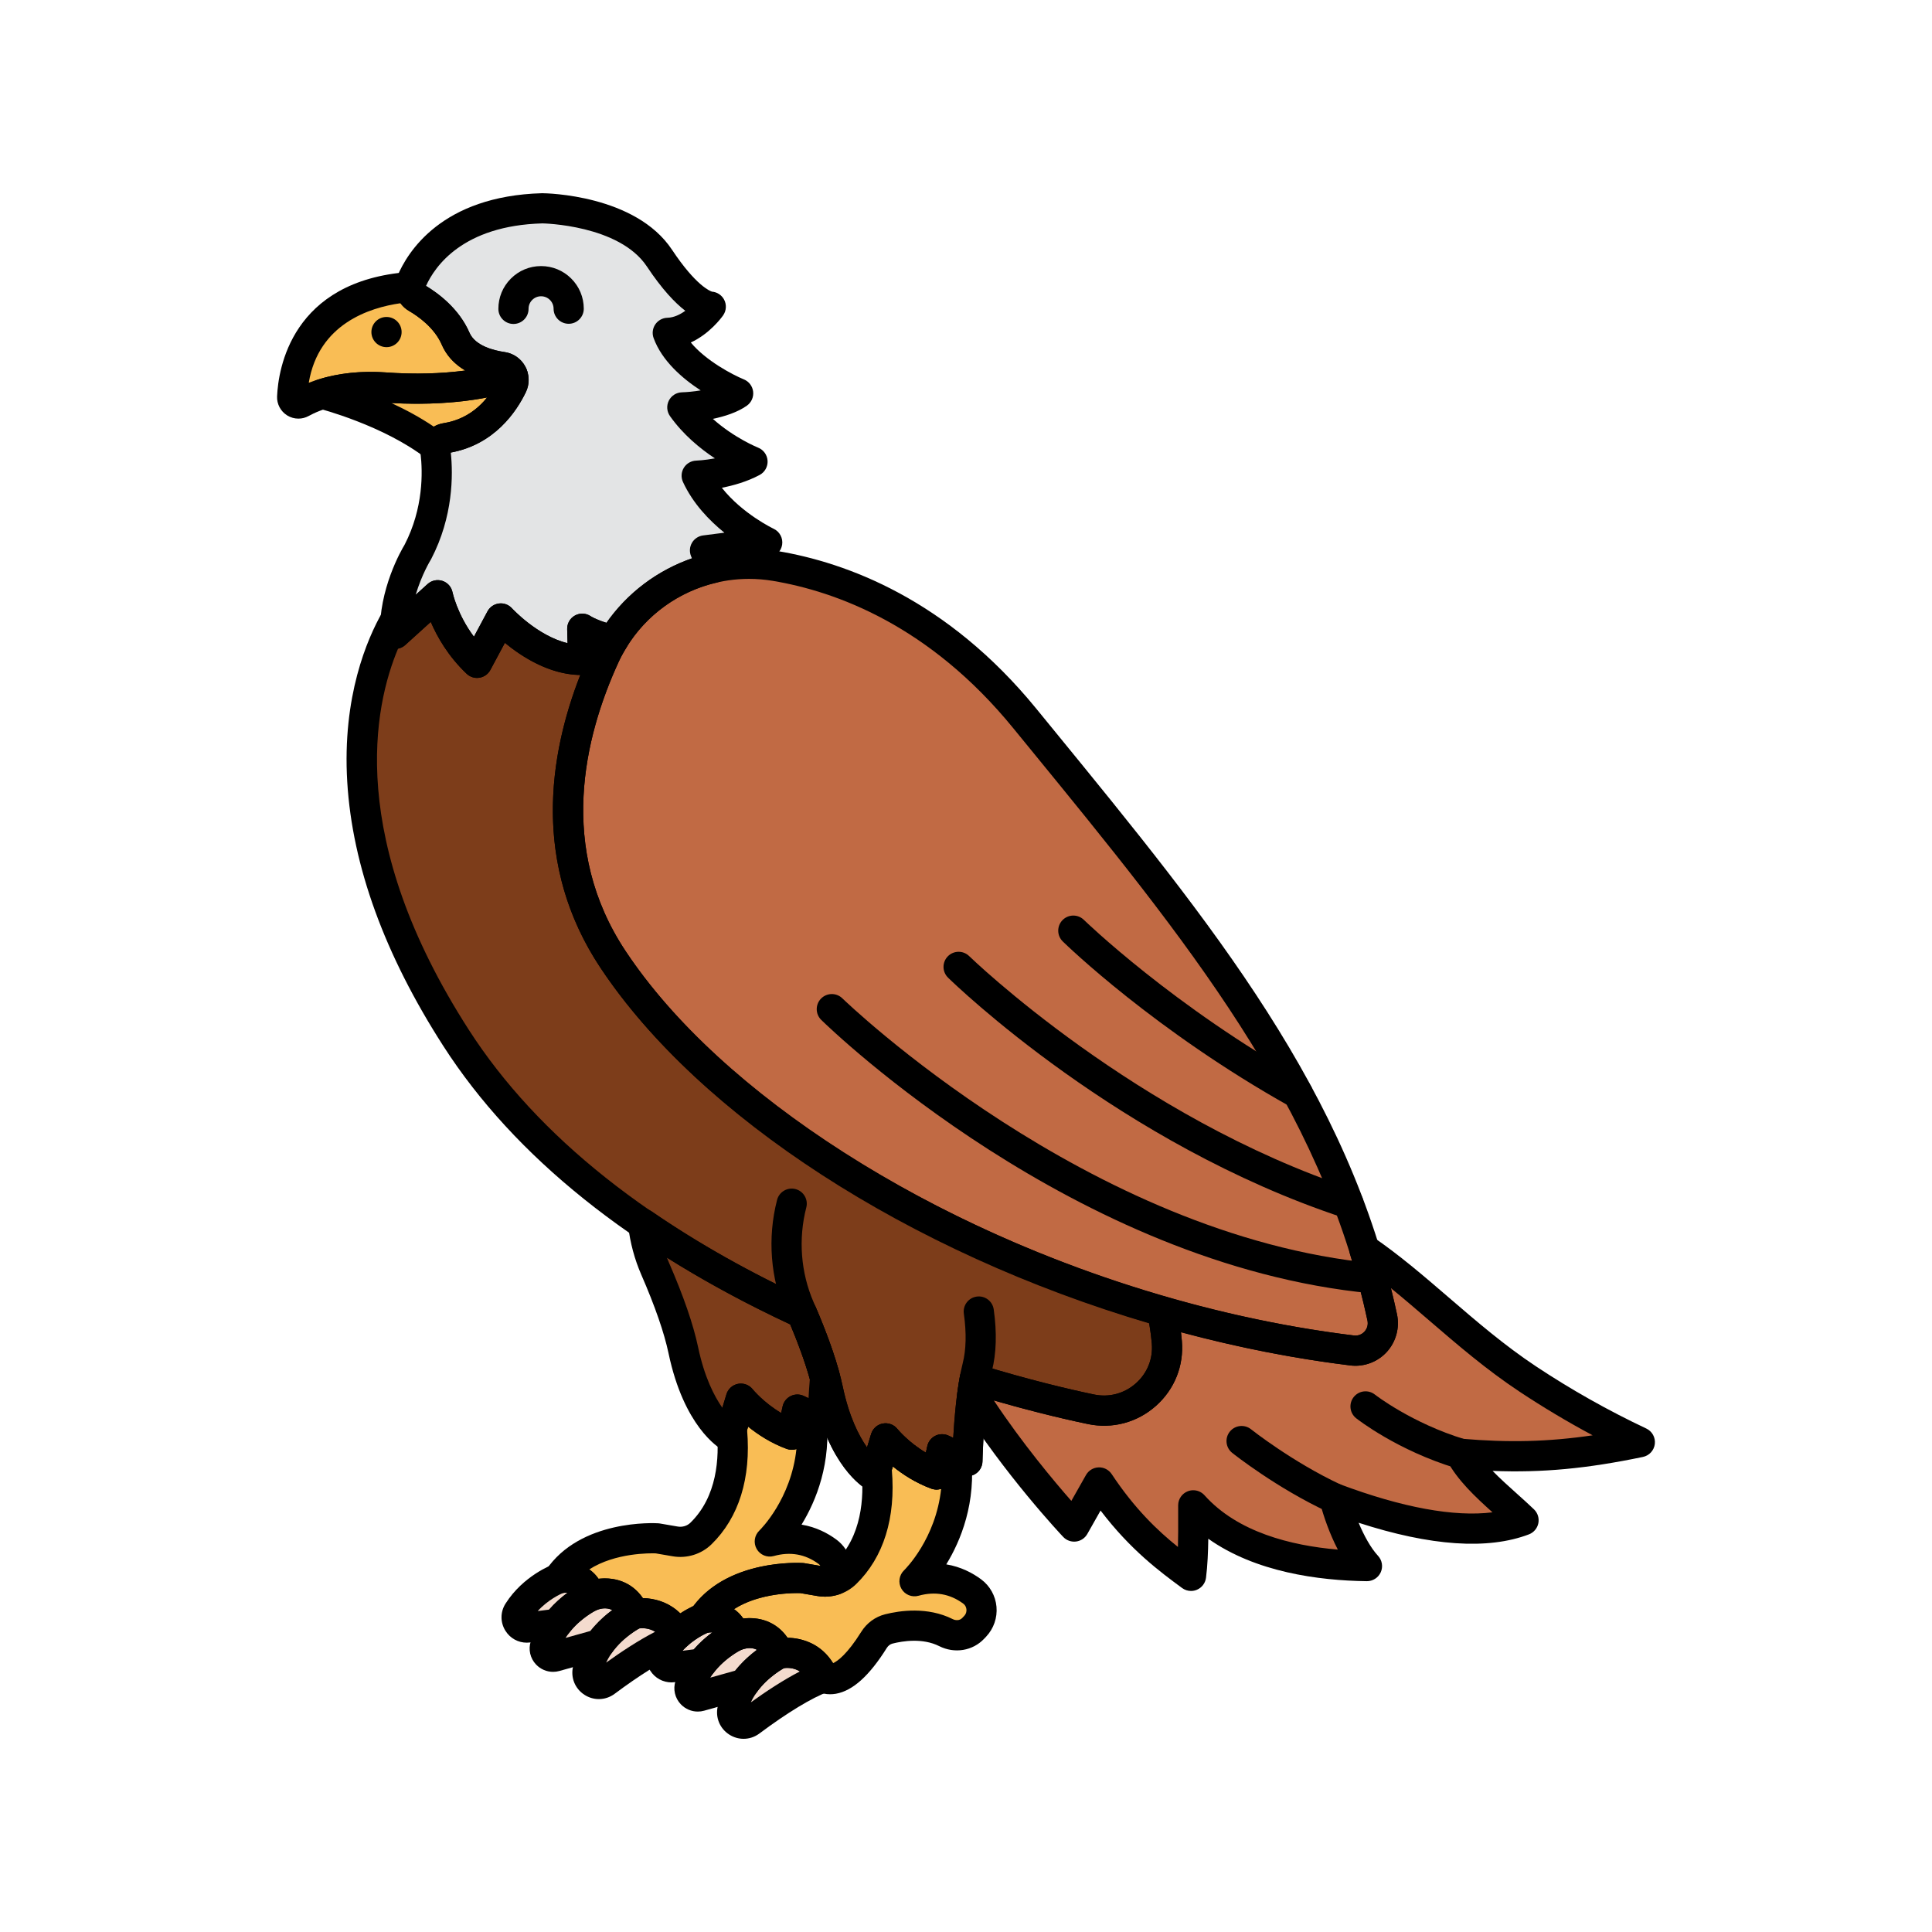 <svg enable-background="new 0 0 512 512" height="100" viewBox="-32 -32 320 320" width="100" xmlns="http://www.w3.org/2000/svg"><path d="m137.72 86.977c-13.92-17.051-29.447-23.251-41.314-25.235-11.687-1.954-23.283 4.113-28.228 14.881-5.91 12.871-10.632 32.234 1.357 50.291 19.769 29.772 69.397 58.262 122.416 64.765 3.09.379 5.644-2.402 4.988-5.477-8.009-37.53-32.101-66.007-59.219-99.225z" fill="#c16a44"/><path d="m160.516 185.22c-40.377-11.598-75.197-34.537-90.98-58.306-11.99-18.057-7.268-37.42-1.357-50.291.413-.899.888-1.752 1.389-2.583-3.552-.802-5.126-1.906-5.126-1.906l.142 5.168c-7.235.199-13.635-6.864-13.635-6.864l-3.935 7.348c-5.31-5.025-6.514-11.198-6.514-11.198l-7.064 6.4c-.022-.811.014-1.609.085-2.39-6.825 11.922-11.215 36.32 10.035 69.339 13.45 20.9 35.666 35.612 57.263 45.567 1.85 4.324 3.522 8.871 4.333 12.723 2.38 11.312 7.633 14.27 7.633 14.27l1.896-6.258s3.214 4.049 8.439 5.973l.92-4.163 4.191 1.953s.153-7.881 1.218-13.603c7.325 2.253 13.924 3.903 19.239 5.015 6.846 1.432 13.181-4.134 12.577-11.102-.136-1.557-.377-3.258-.749-5.092z" fill="#7d3d1a"/><path d="m239.61 206.869c-6.437-3.036-12.653-6.539-18.583-10.475-10.111-6.709-18.005-15.284-27.058-21.474 1.147 3.677 2.148 7.43 2.97 11.282.656 3.076-1.898 5.856-4.988 5.477-10.691-1.311-21.237-3.53-31.435-6.459.372 1.834.612 3.535.748 5.095.604 6.968-5.73 12.534-12.577 11.102-5.315-1.112-11.914-2.762-19.239-5.015-.157.842-.292 1.732-.411 2.635 7.488 11.87 16.879 21.806 16.879 21.806l4.132-7.302c5.395 8.126 10.677 12.117 15.226 15.471.485-3.785.349-8.712.367-11.681 6.843 7.649 18.51 9.933 28.773 10.064-2.507-2.711-4.464-7.653-5.387-11.228 11.109 4.168 23.014 6.798 31.321 3.637-3.512-3.382-8.261-6.939-10.442-11.016 10.767.928 19.124.282 29.704-1.919z" fill="#c16a44"/><path d="m100.819 185.507c-8.884-4.095-17.863-9.011-26.304-14.816.304 2.545.953 5.051 1.99 7.432 1.985 4.559 3.815 9.436 4.676 13.527 2.38 11.312 7.633 14.27 7.633 14.27l1.896-6.258s3.214 4.049 8.439 5.973l.92-4.163 4.191 1.953s.065-3.322.4-7.215c-.899-3.373-2.305-7.112-3.841-10.703z" fill="#7d3d1a"/><path d="m64.441 72.135s1.574 1.104 5.126 1.906c3.717-6.16 9.757-10.414 16.592-11.981-.485-.866-.954-1.825-1.39-2.896l10.307-1.318s-8.382-3.906-11.682-11.055c0 0 5.168-.142 9.245-2.323 0 0-7.32-2.901-11.625-8.988 0 0 6.201-.171 9.245-2.323 0 0-9.415-3.878-11.653-10.022 4.134-.114 7.121-4.333 7.121-4.333s-3.101.085-8.496-8.04c-5.395-8.126-19.362-8.258-19.362-8.258-15.095.416-20.2 8.503-21.753 12.221-.405.968-.04 2.08.868 2.606 1.859 1.078 4.986 3.309 6.483 6.773 1.385 3.203 5.149 4.309 7.767 4.688 1.447.21 2.248 1.762 1.614 3.079-1.491 3.099-4.727 7.711-11.026 8.699-1.089.171-1.806 1.217-1.677 2.311.385 3.272.539 9.866-2.943 16.561 0 0-3.963 6.315-3.764 13.549l7.064-6.4s1.204 6.173 6.514 11.198l3.935-7.348s6.4 7.064 13.635 6.864z" fill="#e3e4e5"/><g fill="#f4dbce"><path d="m97.047 241.894s-6.29 3.006-7.73 9.296c-.391 1.71 1.566 2.977 2.971 1.928 3.204-2.393 8.242-5.881 12.108-7.29-2.21-5.11-7.349-3.934-7.349-3.934z"/><path d="m97.047 241.894c-2.209-5.111-7.32-2.901-7.32-2.901s-5.597 2.583-7.464 8.21c-.343 1.034.639 2.029 1.688 1.736l7.322-2.047c2.373-3.365 5.774-4.998 5.774-4.998z"/><path d="m89.727 238.993c-1.147-4.106-5.253-2.958-5.253-2.958s-4.128 1.504-6.661 5.492c-.776 1.222.209 2.8 1.645 2.617l4.769-.61c2.361-3.092 5.5-4.541 5.5-4.541z"/><path d="m80.177 238.757c-2.32-4.521-7.101-3.442-7.101-3.442s-6.29 3.006-7.73 9.296c-.391 1.71 1.566 2.977 2.971 1.928 2.866-2.141 7.193-5.146 10.843-6.767.334-.369.675-.707 1.017-1.015z"/><path d="m73.077 235.314c-2.209-5.111-7.32-2.901-7.32-2.901s-5.597 2.583-7.464 8.21c-.343 1.034.639 2.029 1.688 1.736l7.322-2.047c2.373-3.364 5.774-4.998 5.774-4.998z"/><path d="m65.757 232.413c-1.147-4.106-5.253-2.958-5.253-2.958s-4.128 1.504-6.661 5.492c-.776 1.222.209 2.8 1.645 2.617l4.769-.61c2.361-3.091 5.5-4.541 5.5-4.541z"/></g><path d="m51.232 28.79c-2.617-.379-6.382-1.485-7.767-4.688-1.498-3.464-4.624-5.694-6.483-6.773-.659-.382-1.026-1.073-1.027-1.792-4.791.355-18.893 2.715-19.564 18.217-.035.801.82 1.345 1.523.959 2.208-1.213 6.807-3.043 13.88-2.532 7.098.513 15.138.027 21.115-2.034-.264-.689-.861-1.239-1.677-1.357z" fill="#f9bd55"/><path d="m52.846 31.869c.277-.575.267-1.19.063-1.723-5.977 2.062-14.017 2.547-21.115 2.035-4.415-.319-7.858.276-10.365 1.062.081.02 11.237 2.873 18.789 8.78.214-.737.807-1.331 1.602-1.455 6.299-.988 9.535-5.601 11.026-8.699z" fill="#f9bd55"/><path d="m129.016 231.591c-2.109-1.556-5.312-2.876-9.545-1.692 0 0 8.301-7.986 6.881-20.769l-2.312-1.077-.92 4.163c-5.224-1.925-8.439-5.973-8.439-5.973l-1.501 4.954c.531 5.406-.046 12.441-5.11 17.382-1.123 1.097-2.717 1.574-4.264 1.309l-2.967-.509s-11.397-.72-16.365 6.657c0 0 4.106-1.147 5.253 2.958 0 0 5.111-2.209 7.32 2.901 0 0 5.139-1.176 7.348 3.935 0 0 3.021 2.337 8.369-6.213.557-.89 1.431-1.556 2.449-1.813 2.175-.55 6.051-1.108 9.469.611 1.519.764 3.345.524 4.513-.71l.315-.333c1.597-1.69 1.375-4.402-.494-5.781z" fill="#f9bd55"/><path d="m80.177 238.757c2.148-1.933 4.296-2.722 4.296-2.722 4.968-7.377 16.365-6.657 16.365-6.657l2.967.509c.83.142 1.671.064 2.448-.202.711-1.605.293-3.565-1.208-4.673-2.109-1.556-5.312-2.876-9.545-1.692 0 0 8.301-7.986 6.881-20.769l-2.312-1.077-.92 4.163c-5.224-1.925-8.439-5.973-8.439-5.973l-1.501 4.954c.531 5.406-.046 12.44-5.11 17.382-1.123 1.097-2.717 1.574-4.264 1.309l-2.967-.509s-11.397-.72-16.365 6.657c0 0 4.106-1.147 5.253 2.958 0 0 5.111-2.209 7.32 2.901.001-.002 4.782-1.08 7.101 3.441z" fill="#f9bd55"/><path d="m53.047 21.658c-1.377 0-2.496-1.114-2.5-2.492-.006-1.889.724-3.667 2.056-5.008 1.332-1.34 3.105-2.081 4.995-2.087h.025c1.879 0 3.648.729 4.982 2.055 1.34 1.332 2.082 3.105 2.087 4.995.004 1.381-1.111 2.504-2.492 2.508-.003 0-.005 0-.008 0-1.377 0-2.496-1.114-2.5-2.492-.001-.554-.219-1.073-.612-1.464-.391-.388-.909-.602-1.459-.602-.002 0-.005 0-.007 0-.555.002-1.074.219-1.465.611-.39.393-.604.914-.602 1.468.004 1.38-1.111 2.503-2.492 2.508-.003 0-.006 0-.008 0z"/><path d="m17.426 37.337c-.647 0-1.294-.178-1.862-.531-1.085-.674-1.725-1.885-1.67-3.16.193-4.467 2.342-19.153 21.877-20.603.701-.048 1.376.188 1.886.66.449.417.727.981.787 1.585 2.07 1.232 5.579 3.8 7.317 7.821.948 2.192 4.06 2.95 5.83 3.206 1.651.239 3.051 1.365 3.653 2.937.243.633.218 1.337-.069 1.951s-.81 1.086-1.451 1.307c-5.73 1.976-13.79 2.767-22.11 2.164-6.485-.471-10.614 1.194-12.495 2.229-.528.29-1.111.434-1.693.434zm16.904-19.112c-5.148.73-13.568 3.428-15.188 13.171 2.808-1.091 7.105-2.12 12.833-1.708 4.622.333 9.122.215 13.087-.319-1.807-1.061-3.123-2.498-3.891-4.274-1.228-2.84-3.937-4.729-5.442-5.602-.558-.325-1.031-.76-1.399-1.268zm16.543 13.039s.001 0 .001.001c0-.001 0-.001-.001-.001z"/><path d="m40.218 44.523c-.551 0-1.095-.183-1.541-.531-7.07-5.53-17.756-8.299-17.863-8.326-1.083-.275-1.853-1.237-1.883-2.354s.683-2.119 1.75-2.454c3.418-1.071 7.219-1.466 11.293-1.17 7.672.556 15.005-.141 20.12-1.904 1.271-.44 2.666.209 3.149 1.468.469 1.221.417 2.536-.145 3.702-1.545 3.211-5.22 8.739-12.573 10.031-.279.671-.84 1.192-1.54 1.418-.251.08-.509.12-.767.12zm-7.399-9.771c2.331 1.078 4.774 2.382 7.038 3.919.479-.286 1.011-.484 1.575-.573 3.341-.523 5.663-2.289 7.256-4.265-4.676.911-10.188 1.238-15.869.919zm17.775-3.967s0 0 0 0z"/><path d="m192.499 194.213c-.283 0-.567-.017-.852-.052-50.756-6.227-102.987-33.926-124.194-65.864-12.583-18.951-7.787-39.128-1.547-52.717 5.391-11.741 18.105-18.444 30.912-16.304 11.367 1.9 28.026 7.976 42.838 26.119l2.827 3.46c26.316 32.202 49.044 60.013 56.901 96.826.477 2.232-.157 4.568-1.693 6.247-1.339 1.464-3.233 2.285-5.192 2.285zm-100.443-130.332c-9.171 0-17.708 5.298-21.605 13.785-5.709 12.435-10.142 30.832 1.168 47.865 20.47 30.827 71.205 57.604 120.637 63.667.657.082 1.297-.153 1.747-.646.454-.497.633-1.163.492-1.828-7.604-35.629-29.977-63.006-55.883-94.705l-2.829-3.462c-13.828-16.938-29.27-22.591-39.789-24.35-1.318-.22-2.635-.326-3.938-.326z"/><path d="m47.014 80.287c-.634 0-1.25-.241-1.718-.685-3.062-2.898-4.894-6.135-5.949-8.595l-4.231 3.834c-.724.654-1.763.83-2.66.446-.898-.383-1.491-1.254-1.518-2.229-.207-7.482 3.536-13.943 4.084-14.849 3.121-6.054 2.994-12.017 2.638-15.039-.29-2.468 1.368-4.695 3.773-5.073 4.812-.754 7.51-4.086 8.96-6.908-4.649-.78-7.832-2.881-9.222-6.096-1.229-2.843-3.937-4.729-5.441-5.602-1.982-1.148-2.809-3.614-1.921-5.734 1.664-3.982 7.334-13.296 23.991-13.755.717.005 15.454.248 21.513 9.374 3.95 5.948 6.316 6.839 6.618 6.932.84.068 1.597.558 2 1.312.446.835.383 1.851-.164 2.623-.28.396-2.242 3.054-5.348 4.484 2.5 3.029 6.933 5.349 8.792 6.114.843.347 1.43 1.125 1.533 2.03.102.906-.296 1.796-1.041 2.322-1.574 1.113-3.693 1.782-5.63 2.184 3.542 3.173 7.437 4.742 7.487 4.763.905.358 1.52 1.21 1.575 2.182s-.458 1.888-1.316 2.347c-2.074 1.109-4.362 1.751-6.259 2.12 3.405 4.32 8.515 6.761 8.577 6.79 1.006.474 1.581 1.555 1.408 2.652-.173 1.099-1.048 1.951-2.15 2.092l-6.884.881c.219.603.2 1.272-.064 1.868-.319.72-.959 1.247-1.727 1.423-6.249 1.433-11.719 5.382-15.01 10.836-.556.922-1.64 1.387-2.69 1.146-.726-.163-1.382-.34-1.97-.521l.035 1.275c.019.663-.228 1.306-.683 1.788-.456.481-1.084.762-1.747.78-5.411.121-10.227-3.012-13.03-5.326l-2.405 4.491c-.368.688-1.035 1.163-1.804 1.288-.135.024-.269.035-.402.035zm3.935-12.349c.701 0 1.375.295 1.853.821.046.051 4.241 4.587 9.205 5.769l-.064-2.324c-.026-.945.483-1.824 1.315-2.271.822-.441 1.823-.388 2.593.138.059.037.89.559 2.609 1.091 3.455-4.939 8.444-8.695 14.15-10.679-.053-.125-.105-.251-.156-.377-.292-.719-.235-1.533.157-2.203.391-.67 1.072-1.12 1.841-1.219l3.532-.452c-2.511-2.028-5.217-4.837-6.86-8.394-.352-.763-.297-1.651.146-2.366.443-.714 1.215-1.157 2.056-1.181.022-.001 1.335-.047 3.083-.371-2.441-1.615-5.267-3.931-7.436-6.998-.532-.753-.607-1.737-.195-2.562.413-.825 1.245-1.355 2.167-1.381.829-.024 1.95-.126 3.112-.315-3.004-1.956-6.42-4.885-7.801-8.676-.275-.755-.17-1.597.282-2.261.452-.665 1.195-1.071 1.999-1.094 1.091-.03 2.122-.544 2.969-1.156-1.714-1.318-3.851-3.559-6.359-7.335-4.587-6.909-17.179-7.14-17.306-7.141-13.185.365-17.816 7.117-19.278 10.357 2.085 1.259 5.491 3.804 7.198 7.75.947 2.191 4.06 2.949 5.831 3.207 1.478.214 2.727 1.092 3.427 2.407.696 1.308.726 2.89.08 4.23-1.535 3.189-5.173 8.668-12.432 10.005.388 3.709.404 10.609-3.249 17.635-.031.06-.065.118-.101.176-.021.033-1.469 2.393-2.465 5.751l1.969-1.784c.668-.605 1.611-.805 2.467-.52.856.284 1.493 1.008 1.665 1.894.008.036.771 3.647 3.543 7.348l2.248-4.199c.384-.717 1.092-1.202 1.899-1.302.103-.012.205-.018.306-.018zm34.717-51.637c-.003 0-.005 0-.008 0zm.003 0c-.001 0-.002 0-.003 0zm.003 0s0 0 0 0z"/><path d="m112.785 215c-.425 0-.848-.108-1.227-.321-.639-.36-6.313-3.862-8.853-15.934-.639-3.033-1.92-6.857-3.813-11.376-26.346-12.289-45.668-27.788-57.438-46.077-9.738-15.131-15.101-29.862-15.939-43.783-.851-14.136 3.292-23.705 5.837-28.151.584-1.021 1.8-1.495 2.921-1.143.169.054.329.124.479.208l4.069-3.687c.668-.605 1.611-.805 2.467-.52.856.284 1.493 1.008 1.665 1.894.008.036.771 3.647 3.543 7.348l2.248-4.199c.384-.717 1.092-1.202 1.899-1.302.81-.105 1.612.2 2.158.803.046.051 4.241 4.587 9.205 5.769l-.064-2.324c-.026-.945.483-1.824 1.315-2.271.831-.447 1.845-.388 2.62.155.001 0 1.341.859 4.241 1.514.784.177 1.435.719 1.75 1.457.315.739.256 1.584-.158 2.271-.533.884-.932 1.626-1.258 2.336-5.71 12.435-10.143 30.832 1.167 47.865 15.727 23.685 50.892 46.171 89.588 57.287.896.257 1.575.992 1.76 1.906.374 1.846.64 3.654.789 5.375.355 4.102-1.212 8.024-4.301 10.765-3.107 2.756-7.219 3.85-11.278 3-5.231-1.094-10.952-2.548-16.696-4.239-.636 4.961-.749 10.365-.75 10.43-.017.845-.459 1.625-1.177 2.072-.717.449-1.613.504-2.379.145l-1.366-.636-.248 1.118c-.155.705-.608 1.309-1.242 1.654-.634.347-1.386.404-2.063.152-2.611-.962-4.769-2.386-6.368-3.68l-.71 2.344c-.22.726-.757 1.312-1.461 1.596-.3.119-.616.179-.932.179zm1.896-11.258c.754 0 1.479.342 1.958.945.018.022 1.791 2.197 4.717 3.925l.243-1.099c.164-.74.654-1.367 1.334-1.702.68-.338 1.475-.346 2.163-.024l.79.368c.162-2.867.482-6.86 1.105-10.21.13-.701.554-1.312 1.164-1.682s1.35-.461 2.029-.251c8.233 2.532 14.885 4.094 19.016 4.957 2.497.522 5.025-.151 6.937-1.847 1.894-1.68 2.855-4.082 2.638-6.592-.093-1.075-.238-2.194-.433-3.34-39.764-11.727-74.495-34.207-90.887-58.895-11.337-17.074-8.567-35.142-3.343-48.491-5.173-.066-9.779-3.093-12.487-5.33l-2.405 4.491c-.368.688-1.035 1.163-1.804 1.288-.77.125-1.552-.116-2.118-.652-3.062-2.898-4.894-6.135-5.949-8.595l-4.231 3.834c-.342.31-.754.512-1.188.599-4.006 9.519-8.668 31.447 11.731 63.146 11.378 17.679 30.289 32.701 56.208 44.649.562.26 1.008.718 1.251 1.287 2.227 5.205 3.734 9.644 4.481 13.192 1.042 4.95 2.66 8.11 4.015 10.031l.676-2.229c.27-.891 1.011-1.557 1.924-1.731.153-.027.31-.042.465-.042z"/><path d="m105.488 248.621c-1.437 0-2.343-.6-2.622-.815-.334-.259-.598-.598-.766-.985-1.369-3.166-4.37-2.52-4.496-2.489-1.173.264-2.374-.339-2.853-1.445-1.035-2.396-2.986-2.021-4.058-1.589-.66.268-1.417.247-2.056-.066s-1.128-.88-1.32-1.565c-.278-.994-.726-1.16-1.124-1.237-.52-.099-1.043.014-1.048.015-1.008.281-2.086-.096-2.7-.944-.613-.85-.632-1.991-.047-2.86 5.704-8.469 18.075-7.785 18.597-7.755.089.006.177.016.265.031l2.967.509c.773.132 1.554-.105 2.096-.635 4.432-4.324 4.821-10.733 4.368-15.349-.032-.326 0-.655.095-.969l1.501-4.953c.27-.891 1.011-1.557 1.924-1.731.916-.17 1.848.174 2.426.901.018.022 1.791 2.197 4.717 3.925l.243-1.099c.164-.74.654-1.367 1.334-1.702.68-.338 1.475-.346 2.163-.024l2.312 1.077c.791.368 1.332 1.122 1.429 1.989.894 8.041-1.698 14.325-4.101 18.252 2.426.396 4.364 1.439 5.765 2.474 1.46 1.078 2.39 2.735 2.551 4.547.162 1.823-.466 3.631-1.724 4.962l-.317.334c-1.907 2.016-4.901 2.506-7.451 1.225-2.736-1.376-6.02-.854-7.733-.421-.373.095-.717.355-.941.715-2.885 4.612-5.64 7.096-8.422 7.593-.347.058-.672.084-.974.084zm-7.043-9.355c2.388.033 5.543.968 7.538 4.207.75-.341 2.337-1.467 4.662-5.184.914-1.462 2.319-2.496 3.955-2.911 2.389-.604 7.021-1.304 11.206.802.469.235 1.137.267 1.575-.195l.316-.333c.375-.396.396-.849.375-1.082-.02-.228-.117-.654-.54-.967-2.193-1.617-4.678-2.052-7.388-1.297-1.106.309-2.275-.172-2.844-1.166-.568-.995-.388-2.249.437-3.043.248-.242 5.257-5.234 6.146-13.501-.526.17-1.099.161-1.626-.035-2.611-.962-4.769-2.386-6.368-3.68l-.173.572c.673 7.954-1.361 14.486-5.898 18.913-1.684 1.644-4.093 2.388-6.432 1.984l-2.815-.482c-.87-.031-6.685-.115-10.996 2.654.568.395 1.091.904 1.534 1.548 2.466-.297 5.405.392 7.336 3.196z"/><path d="m112.785 215c-.424 0-.848-.108-1.227-.321-.639-.36-6.313-3.862-8.853-15.934-.719-3.415-2.241-7.804-4.522-13.045-2.578-5.919-3.102-12.651-1.475-18.958.345-1.337 1.709-2.136 3.045-1.796 1.337.345 2.141 1.709 1.796 3.046-1.35 5.23-.917 10.811 1.217 15.712 2.417 5.551 4.042 10.265 4.831 14.012 1.041 4.947 2.663 8.111 4.015 10.031l.676-2.229c.27-.891 1.011-1.557 1.924-1.731.916-.17 1.848.174 2.426.901.018.022 1.791 2.197 4.717 3.925l.243-1.099c.164-.74.654-1.367 1.334-1.702.68-.338 1.475-.346 2.163-.024l.789.367c.196-3.5.629-8.677 1.564-12.328.58-2.263.645-5.037.194-8.248-.192-1.367.761-2.631 2.128-2.823 1.373-.194 2.631.762 2.823 2.128.542 3.86.44 7.286-.302 10.184-1.363 5.322-1.56 14.891-1.562 14.987-.016.846-.458 1.625-1.176 2.073-.717.447-1.613.504-2.379.145l-1.366-.636-.248 1.118c-.155.705-.608 1.309-1.242 1.654-.634.347-1.386.404-2.063.152-2.611-.962-4.769-2.386-6.368-3.68l-.71 2.344c-.22.726-.757 1.312-1.461 1.596-.299.119-.615.179-.931.179z"/><path d="m189.025 218.668c-.354 0-.713-.076-1.055-.235-8.553-3.985-15.585-9.558-15.881-9.793-1.08-.86-1.257-2.433-.397-3.513.86-1.078 2.433-1.257 3.513-.398.068.055 6.881 5.445 14.877 9.173 1.251.583 1.793 2.07 1.21 3.321-.423.91-1.325 1.445-2.267 1.445z"/><path d="m209.907 211.289c-.24 0-.484-.035-.726-.108-9.726-2.946-16.278-8.054-16.552-8.27-1.085-.854-1.271-2.426-.417-3.511.854-1.084 2.424-1.271 3.509-.419.086.067 6.148 4.76 14.911 7.414 1.321.4 2.068 1.796 1.667 3.117-.328 1.081-1.32 1.777-2.392 1.777z"/><path d="m165.274 231.513c-.526 0-1.047-.166-1.484-.488-3.675-2.71-8.526-6.287-13.502-12.831l-2.196 3.882c-.391.69-1.086 1.154-1.874 1.25-.792.096-1.574-.188-2.119-.765-.39-.412-9.645-10.251-17.176-22.189-.312-.494-.441-1.083-.364-1.662.138-1.038.279-1.942.432-2.765.13-.7.554-1.312 1.163-1.681.61-.369 1.35-.461 2.029-.251 8.233 2.532 14.885 4.094 19.016 4.957 2.497.522 5.025-.151 6.937-1.847 1.894-1.68 2.855-4.082 2.638-6.592-.133-1.532-.371-3.152-.708-4.814-.173-.855.112-1.74.754-2.333.642-.592 1.547-.806 2.386-.565 10.366 2.978 20.812 5.124 31.049 6.38.658.085 1.297-.154 1.747-.646.455-.497.634-1.163.492-1.829-.775-3.63-1.755-7.351-2.912-11.06-.317-1.016.044-2.121.9-2.754s2.019-.655 2.897-.054c4.394 3.004 8.399 6.449 12.639 10.097 4.518 3.887 9.189 7.906 14.39 11.357 5.813 3.857 11.959 7.322 18.267 10.297.972.458 1.542 1.486 1.417 2.555-.126 1.067-.921 1.935-1.974 2.153-9.212 1.918-16.616 2.638-24.894 2.313 1.234 1.271 2.628 2.521 4 3.752.959.86 1.952 1.75 2.857 2.622.617.594.886 1.462.715 2.301s-.76 1.532-1.56 1.837c-6.806 2.591-16.281 1.94-28.207-1.923.899 2.146 2.016 4.18 3.219 5.48.678.733.855 1.801.449 2.714-.406.911-1.317 1.491-2.316 1.483-8.011-.104-18.445-1.5-26.25-7.029-.03 2.152-.121 4.456-.378 6.464-.113.879-.682 1.633-1.497 1.981-.315.136-.649.203-.982.203zm.366-16.682c.698 0 1.38.293 1.864.833 5.46 6.104 14.315 8.335 22.083 8.998-1.347-2.596-2.365-5.486-2.981-7.87-.233-.903.056-1.86.75-2.484.693-.623 1.675-.812 2.55-.481 10.339 3.879 18.96 5.458 25.296 4.662-2.896-2.605-5.789-5.322-7.5-8.521-.433-.81-.388-1.79.117-2.556.504-.766 1.387-1.19 2.302-1.115 7.724.668 14.274.521 21.67-.564-4.162-2.228-8.227-4.655-12.146-7.256-5.46-3.623-10.252-7.746-14.887-11.732-2.165-1.863-4.268-3.672-6.378-5.382.364 1.448.699 2.89 1.004 4.318.477 2.233-.157 4.569-1.694 6.248-1.532 1.675-3.792 2.514-6.043 2.232-9.252-1.135-18.667-2.979-28.041-5.488.058.481.107.957.148 1.427.355 4.102-1.212 8.024-4.301 10.765-3.107 2.756-7.217 3.85-11.278 3-4.888-1.022-10.203-2.358-15.566-3.91 4.725 7.116 9.933 13.331 12.839 16.64l2.424-4.284c.428-.756 1.218-1.236 2.087-1.267.859-.038 1.69.391 2.171 1.115 3.824 5.759 7.599 9.353 10.973 12.063.049-1.713.043-3.439.038-4.97-.002-.704-.004-1.356-.001-1.937.006-1.033.648-1.956 1.615-2.322.289-.109.588-.162.885-.162z"/><path d="m91.16 256.002c-.829 0-1.66-.238-2.399-.72-1.558-1.015-2.296-2.84-1.881-4.65 1.69-7.383 8.788-10.85 9.09-10.994.166-.079.34-.14.52-.182 2.48-.563 7.8-.172 10.201 5.38.273.632.273 1.349.001 1.981s-.793 1.124-1.44 1.359c-2.731.995-6.804 3.461-11.467 6.944-.786.587-1.704.882-2.625.882zm6.699-11.71c-.932.522-3.998 2.432-5.493 5.668 2.458-1.768 5.373-3.701 8.124-5.119-1.005-.632-2.081-.618-2.631-.549z"/><path d="m83.578 251.49c-1.049 0-2.069-.427-2.816-1.211-.986-1.035-1.32-2.516-.872-3.864 2.183-6.579 8.52-9.568 8.789-9.692 3.032-1.313 8.314-1.254 10.663 4.179.531 1.229 0 2.658-1.205 3.242-.071.035-2.892 1.453-4.822 4.189-.332.47-.816.812-1.37.966l-7.322 2.047c-.345.096-.697.144-1.045.144zm7.117-10.193c.005 0-3.126 1.52-5.049 4.572l4.136-1.157c1.173-1.479 2.485-2.627 3.598-3.453-.942-.497-1.996-.241-2.685.038z"/><path d="m79.227 246.658c-1.427 0-2.744-.715-3.526-1.946-.886-1.395-.886-3.129.001-4.524 2.955-4.654 7.714-6.429 7.916-6.502.061-.022.121-.042.183-.06 2.616-.73 6.998-.087 8.333 4.693.329 1.178-.243 2.421-1.35 2.938-.061.028-2.655 1.284-4.571 3.793-.406.531-1.007.877-1.669.962l-4.769.61c-.184.024-.367.036-.548.036zm6.001-8.233c-.47.198-2.483 1.119-4.196 2.997l1.89-.242c1.022-1.174 2.114-2.105 3.068-2.808-.216-.023-.469-.01-.762.053z"/><path d="m80.177 241.257c-.15 0-.302-.014-.452-.041-.763-.141-1.418-.627-1.772-1.317-1.419-2.765-4.209-2.171-4.327-2.146-1.173.271-2.368-.342-2.845-1.446-1.129-2.613-3.372-1.885-4.033-1.599-.662.285-1.417.271-2.068-.038-.651-.312-1.137-.889-1.331-1.584-.278-.994-.726-1.16-1.124-1.237-.519-.099-1.043.014-1.048.015-1.007.281-2.086-.096-2.7-.944-.613-.85-.632-1.991-.047-2.86 5.704-8.468 18.075-7.786 18.596-7.755.089.006.177.016.265.031l2.967.509c.77.129 1.554-.105 2.096-.635 4.432-4.324 4.821-10.733 4.368-15.349-.032-.326 0-.655.095-.969l1.5-4.954c.27-.89 1.011-1.557 1.924-1.731.917-.172 1.848.174 2.426.901.018.022 1.791 2.198 4.717 3.926l.243-1.1c.164-.741.654-1.367 1.334-1.702.679-.337 1.475-.346 2.163-.024l2.312 1.077c.791.368 1.332 1.122 1.429 1.989.893 8.042-1.698 14.326-4.102 18.253 2.426.396 4.364 1.439 5.766 2.474 2.405 1.775 3.231 4.94 2.009 7.697-.282.637-.816 1.126-1.474 1.352-1.187.408-2.46.512-3.683.302l-2.813-.482c-1.101-.035-10.165-.165-14.022 5.562-.294.437-.718.769-1.212.95-.005.002-1.756.678-3.485 2.234-.462.415-1.059.641-1.672.641zm-5.696-8.561c1.891.036 4.288.64 6.194 2.531.87-.57 1.635-.966 2.17-1.215 5.876-7.81 17.643-7.162 18.151-7.13.089.006.177.016.265.031l2.623.449c-.081-.124-.187-.24-.322-.34-2.192-1.617-4.677-2.052-7.388-1.297-1.106.309-2.275-.172-2.844-1.166-.568-.995-.388-2.249.437-3.043.248-.242 5.257-5.233 6.145-13.501-.526.17-1.099.16-1.626-.035-2.611-.962-4.769-2.386-6.368-3.68l-.173.572c.673 7.954-1.361 14.486-5.898 18.913-1.684 1.644-4.088 2.389-6.432 1.984l-2.815-.482c-.872-.032-6.686-.116-10.998 2.655.594.413 1.107.932 1.532 1.547 2.474-.293 5.416.395 7.347 3.207z"/><path d="m67.19 249.423c-.829 0-1.661-.239-2.4-.721-1.557-1.014-2.295-2.839-1.881-4.648 1.69-7.384 8.788-10.851 9.089-10.995.169-.08.346-.142.528-.183 2.306-.521 7.34-.199 9.875 4.739.518 1.01.292 2.24-.551 3-.29.261-.571.541-.837.835-.234.258-.52.465-.838.606-2.671 1.186-6.351 3.489-10.362 6.485-.785.587-1.702.882-2.623.882zm6.703-11.712c-.915.512-3.996 2.422-5.496 5.67 2.407-1.73 5.339-3.68 8.118-5.109-1.028-.65-2.123-.621-2.622-.561z"/><path d="m59.607 244.911c-1.049 0-2.069-.427-2.816-1.211-.986-1.035-1.32-2.516-.872-3.864 2.183-6.579 8.521-9.568 8.789-9.692 3.032-1.312 8.313-1.255 10.663 4.179.531 1.229 0 2.658-1.205 3.242-.071.035-2.892 1.453-4.821 4.189-.332.47-.815.812-1.37.966l-7.322 2.047c-.345.096-.697.144-1.046.144zm7.142-10.203c.003 0-3.144 1.521-5.073 4.582l4.136-1.156c1.172-1.479 2.483-2.626 3.596-3.452-1.055-.557-2.215-.165-2.659.026z"/><path d="m55.257 240.079c-1.427 0-2.744-.715-3.526-1.946-.886-1.395-.886-3.129.001-4.525 2.955-4.653 7.714-6.428 7.916-6.501.06-.022.121-.042.183-.06.266-.074 1.679-.429 3.344-.106 2.487.48 4.259 2.186 4.99 4.8.329 1.178-.243 2.421-1.35 2.938-.061.028-2.655 1.284-4.571 3.793-.406.531-1.007.877-1.669.962l-4.769.61c-.185.023-.368.035-.549.035zm6.001-8.233c-.47.198-2.483 1.12-4.196 2.997l1.891-.242c1.022-1.174 2.114-2.105 3.068-2.808-.217-.023-.469-.011-.763.053z"/><path d="m88.815 208.421c-.425 0-.848-.108-1.227-.321-.639-.36-6.313-3.862-8.853-15.934-.719-3.415-2.24-7.804-4.522-13.045-1.105-2.536-1.839-5.273-2.181-8.133-.117-.976.349-1.929 1.189-2.437.839-.506 1.9-.477 2.709.08 7.753 5.332 16.479 10.245 25.934 14.604.562.26 1.008.718 1.252 1.287 1.787 4.18 3.119 7.895 3.958 11.043.075.28.1.57.075.858-.323 3.759-.391 7.018-.391 7.05-.017.846-.459 1.625-1.177 2.072-.717.449-1.611.504-2.379.145l-1.366-.637-.248 1.12c-.156.705-.608 1.309-1.242 1.654-.633.347-1.386.403-2.063.152-2.611-.962-4.769-2.386-6.368-3.68l-.71 2.344c-.22.726-.757 1.312-1.461 1.596-.297.122-.614.182-.929.182zm1.896-11.259c.754 0 1.479.342 1.958.945.018.022 1.791 2.198 4.717 3.926l.243-1.1c.164-.741.654-1.367 1.334-1.702.679-.337 1.475-.346 2.163-.024l.791.368c.053-.942.123-2.008.215-3.134-.722-2.61-1.81-5.656-3.24-9.072-7.272-3.395-14.124-7.114-20.446-11.099.111.288.229.572.351.854 2.417 5.552 4.042 10.266 4.831 14.012 1.041 4.946 2.663 8.11 4.015 10.031l.676-2.23c.27-.89 1.011-1.557 1.924-1.731.156-.029.313-.044.468-.044z"/><path d="m32.02 25.5c-1.381 0-2.505-1.119-2.505-2.5s1.114-2.5 2.495-2.5h.01c1.381 0 2.5 1.119 2.5 2.5s-1.119 2.5-2.5 2.5z"/><path d="m195.373 182.228c-.08 0-.161-.004-.242-.012-49.113-4.716-89.411-43.629-91.103-45.283-.987-.965-1.004-2.547-.04-3.534.965-.986 2.548-1.004 3.535-.041.402.394 40.759 39.338 88.084 43.882 1.375.132 2.382 1.353 2.25 2.728-.123 1.292-1.211 2.26-2.484 2.26z"/><path d="m191.35 169.834c-.26 0-.523-.041-.783-.127-37.087-12.226-64.394-38.655-65.539-39.774-.987-.965-1.004-2.547-.04-3.534.965-.986 2.548-1.005 3.535-.041.272.267 27.656 26.75 63.608 38.602 1.311.432 2.024 1.846 1.592 3.156-.346 1.051-1.323 1.718-2.373 1.718z"/><path d="m182.955 151.626c-.413 0-.832-.103-1.218-.318-22.437-12.547-37.096-26.775-37.709-27.375-.987-.965-1.004-2.547-.04-3.534.965-.986 2.548-1.005 3.535-.041.146.143 14.829 14.381 36.654 26.587 1.205.674 1.636 2.197.962 3.402-.457.818-1.308 1.279-2.184 1.279z"/></svg>